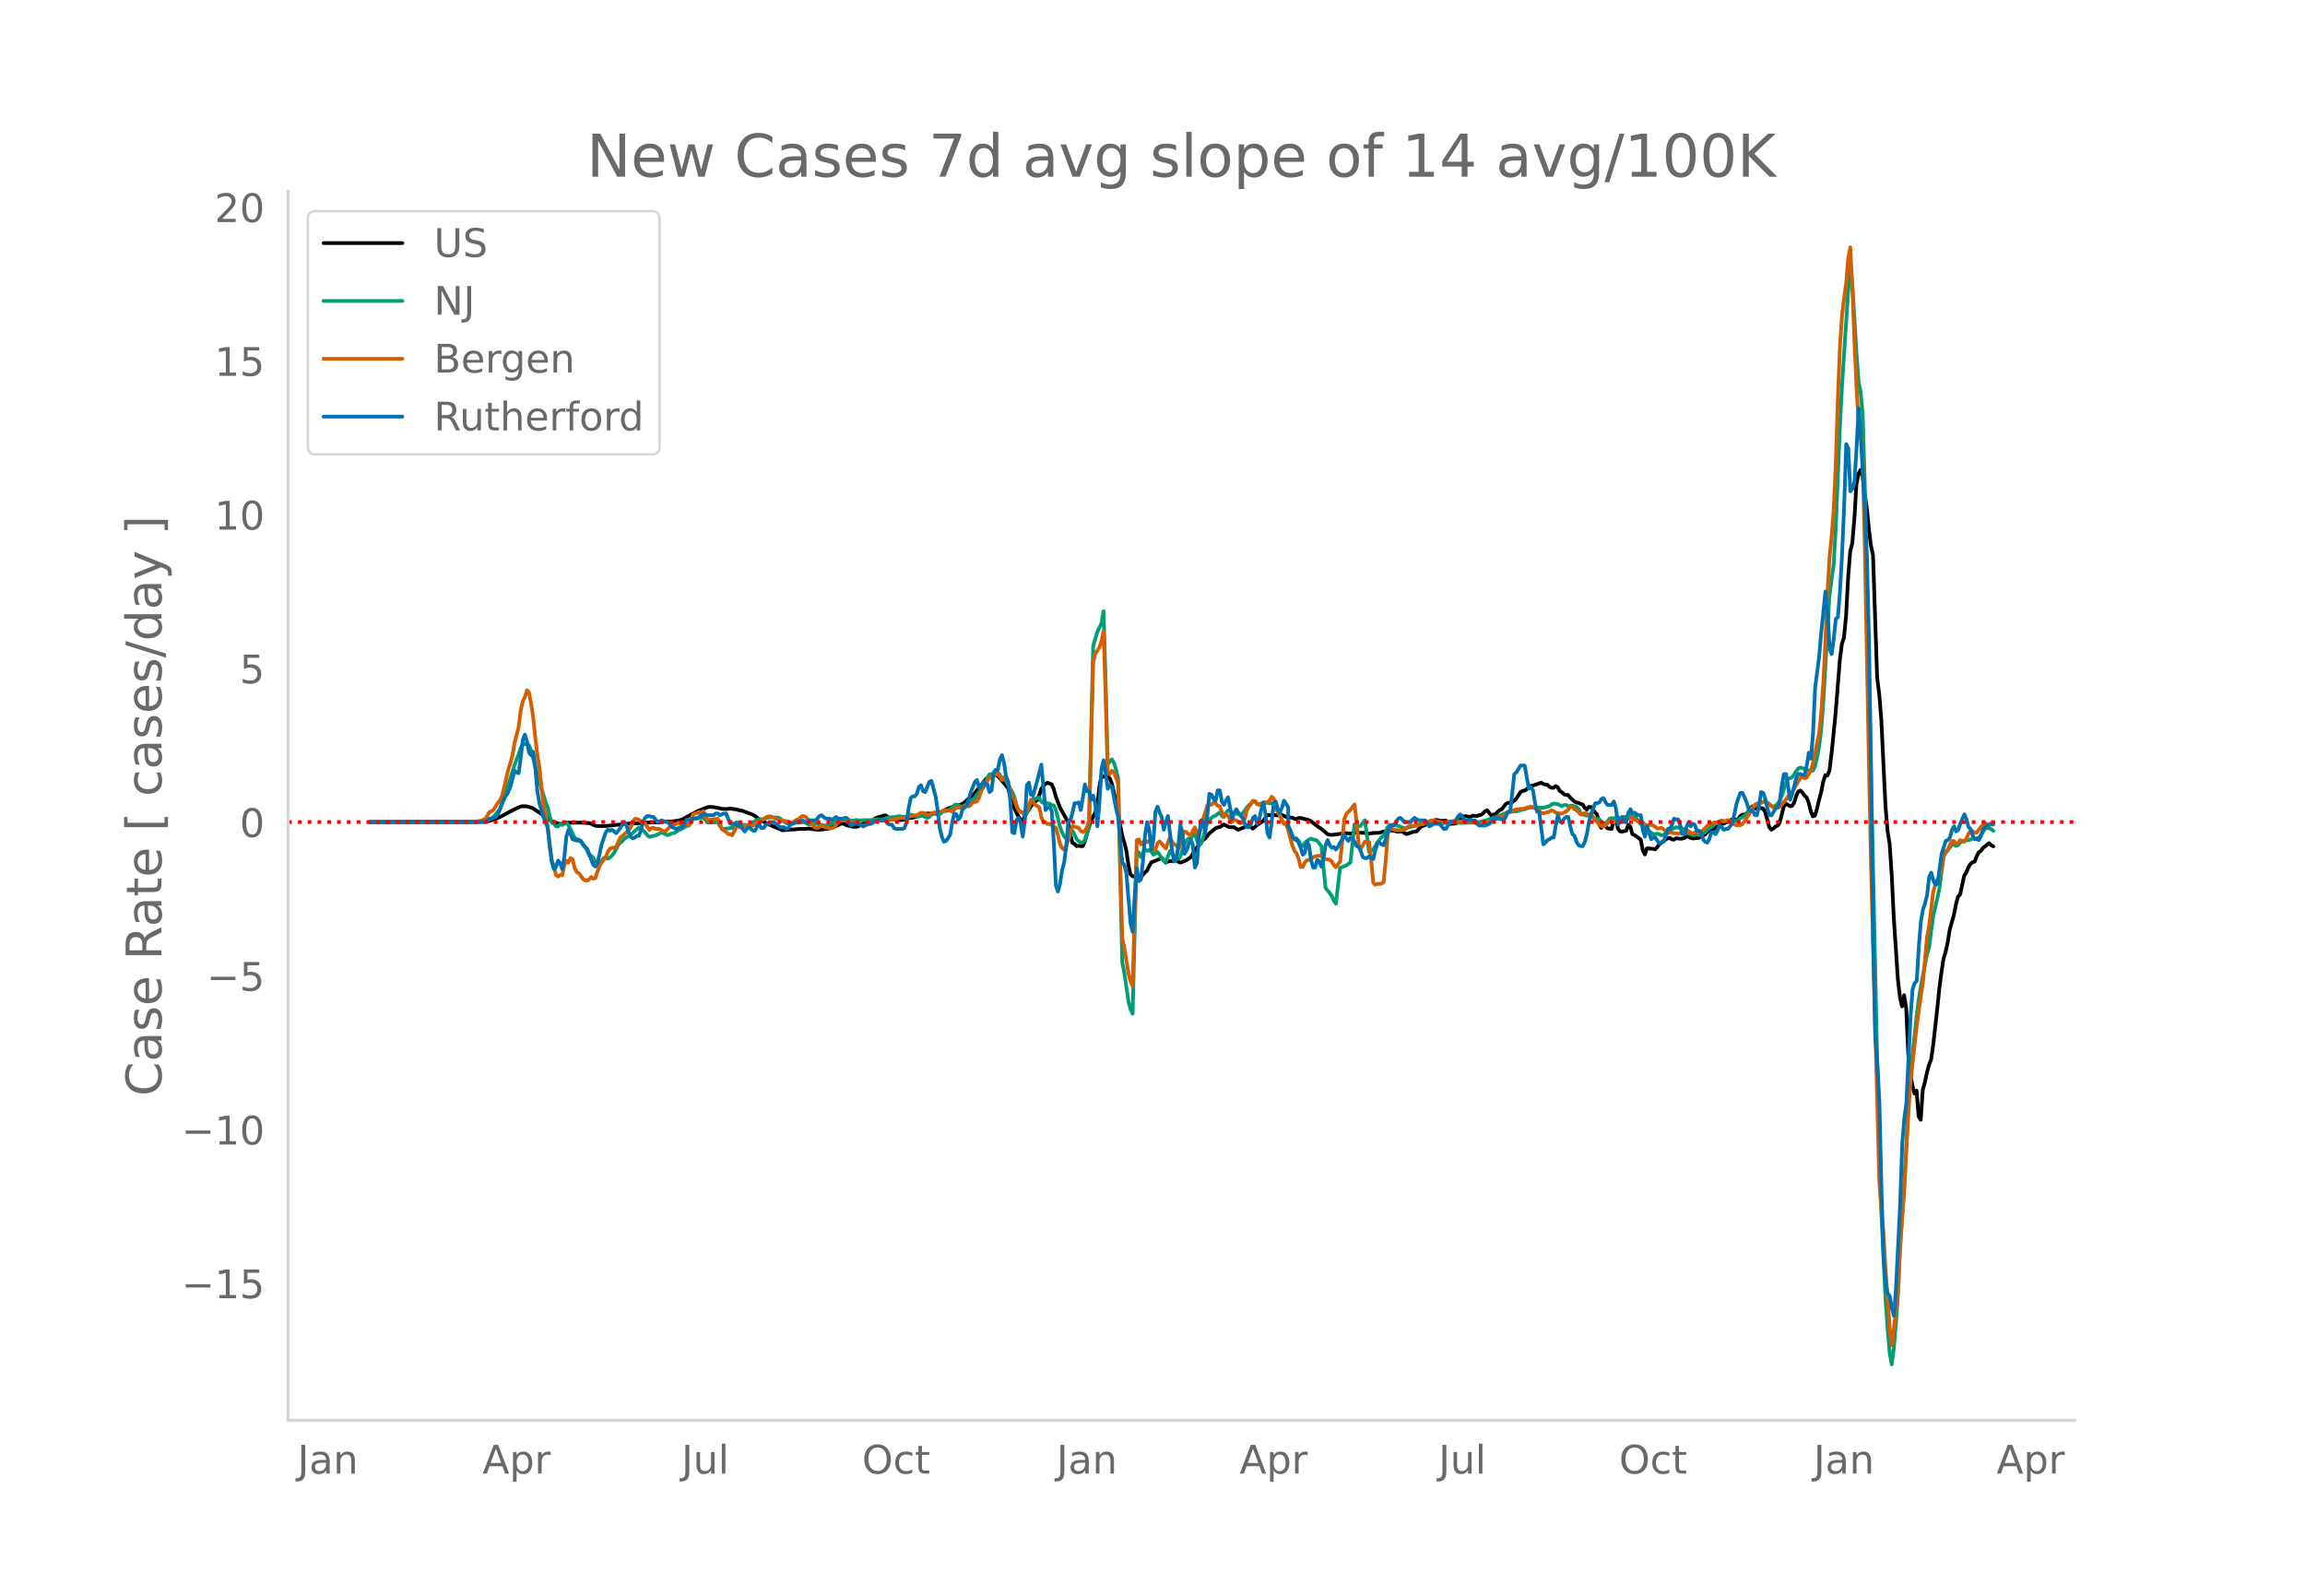 <svg height="864" viewBox="0 0 936 648" width="1248" xmlns="http://www.w3.org/2000/svg" xmlns:xlink="http://www.w3.org/1999/xlink"><defs><style>*{stroke-linecap:butt;stroke-linejoin:round}</style></defs><g id="figure_1"><path d="M0 648h936V0H0z" style="fill:#fff" id="patch_1"/><g id="axes_1"><path d="M117 576.72h725.4V77.76H117z" style="fill:none" id="patch_2"/><path clip-path="url(#p6723a3291a)" d="m149.973 333.818 44.637-.107 2.527-.124 1.684-.278 1.685-.47 2.526-1.086 4.211-2.266 2.527-1.272 1.684-.72.843-.144 1.684.08 1.685.5.842.36 5.053 3.397 2.527 1.812 2.526.866.843.173.842-.024 1.684-.441 5.896-.04 3.369.19.842.302 1.684.777.842.143 3.37-.035 10.106-1.078 1.684.043 2.527-.18 3.369-.211.842-.138 2.527.143 2.526-.39 2.527.031 1.684-.175 2.527-.446.842-.327 6.738-3.586 1.684-.617 1.685-.69.842-.141 1.684.106 2.527.466.842.24 1.685.055 1.684-.165 2.527.312.842.29 1.684.33 4.212 1.574.842.534 1.684 1.255 3.37 1.883 5.895 2.589.842.003 2.526-.271 1.685-.029 1.684-.208 2.527-.036 1.684-.118 3.37.45.841.041 3.37-.424.842-.255.842-.403.842-.26.842-.14 1.685-.856.842-.189.842.152.842.49 2.527.617 1.684.103 1.685-.756 1.684-.96 1.685-.06.842-.224 1.684-1.523 3.37-1.107.841-.031 1.685 1.261 2.526.567 2.527.021 1.684-.343.843-.363.842-.19.842-.052 4.211-1.121.842-.394.843-.165 2.526.03.842-.01.843.132.842-.18.842-.61 2.527-1.467 5.895-1.76.843-.653 1.684-1.586 1.684-1.307.843-.866.842-1.18 2.526-3.018.843-1.195.842-.869.842-.66.842-.4.843-.137.842.07.842.435 1.684 1.88 1.685 1.97.842 1.117 1.684 6.247 1.685 3.598.842 1.64.842 1.234.843.473.842-1.593.842-1.923.842-.962.842-1.39.843-1.047.842-.836.842-.572.842-1.985.842-2.604.843-1.252.842-.763.842-.49 1.685.64.842 1.897.842 3.049 1.684 4.48 3.37 6.006.841 4.874.843 3.46.842.368.842.951.842-.137.843.154.842-.021.842-1.954 1.684-5.947.843-2.255.842-1.896.842-1.544.842-2.67.842-7.712.843-4.68.842.55.842-.415.842.339.843.626.842 2.06.842 3.602 3.369 17.565.842 2.87.842 3.284.843 5.826.842 3.812.842.805.842.116.842-.188.843.667.842-.26 1.684-1.943.842-.736.843-1.8.842-1.517 1.684-.633 2.527-1.157 1.684 1.888.843-.426.842-.171.842-.027 1.684-.332.843.594.842.378 1.684-.617.843-.392 1.684-1.15 2.527-3.994 1.684-2.165.842-.843.842-.63 1.685-2.071 2.527-2.087.842-.347.842-.128 1.684-1.084 1.685.873.842.249 1.684-.008.843.628.842.421 1.684-.742 2.527-1.083 1.684 1.35.843-.647.842-.834 2.527-1.617 1.684-2.446 1.684.166.843-.148 1.684.177 1.684-.198 1.685.766 2.527.342.842.386.842.21.842-.476.842.004 3.37.843.841.457 3.37 2.59.842.447 2.526 2.228.842.237.843.077 1.684-.212 3.369-.501 1.684.059.843.139 1.684-.423 2.527.064 1.684.014.842.226.842.1 1.685-.244 2.527-.09 1.684-.51 1.684-.328.843-.135 1.684.114.842.269.842.133 1.685-.131.842.65.842.474.843-.211 1.684-.64 1.684-.258 1.685-1.91.842-.231.842-.45.843-.266.842.034.842-.095 1.684-1.725.843.02.842.284.842.077 1.684-.138 1.685 1.35 1.684-.081 1.685-.442 1.684-2.437.842-.146.843.01.842.197.842.024.842-.487 1.685.179.842-.334.842-.139.842-.653.843-.855.842-.365 1.684 2.128.842-.367.843-.235 1.684-1.59.842-.297 1.685-2.21.842-.414 1.684-.25.843-.619.842-.895 1.684-2.564.842-.507.843-.175.842-.482.842-.847.842-.583.842-.094 3.37-1.18.842.472.842.289.842.058.842.808.842.407.843.033.842-.706.842.457.842 1.546.842.504.843.798.842.316.842-.014.842 1.015 1.685 1.64.842.401.842.126.842.476.843.156.842 1.41.842.752.842-1.143.843.04.842.967.842 1.27.842.84.842 3.97.843 1.457.842-1.976.842 1.286.842.865 1.685.27.842-3.637.842-.686.842 4.126.843 1.12.842.165 1.684-.39.842-2.42.843.72.842 3.096.842.345 2.527 1.848.842 4.315.842 1.74.842-2.462 2.527.16.842.203.842-.893.843-1.219.842-.546 1.684-1.293.842-.462.843-.245.842.636.842.117.842-.567 1.685.196.842-.067.842-.215.842-.542.843-.142.842.593.842.264 2.527-.215.842-.588 1.684-.803.843-.932.842-.708.842-.372.842-.117.842-.453.843-.739.842-.536 1.684-.629 3.37-1.598.841-.167.843.32.842-.261.842-1.282.842-.575.842-.056.843-.41.842-.834.842-1.432.842-.7.843.692.842.355.842-.251.842-.09.842.241.843 1.351 1.684 6.176.842 1.063.842-.51.843-.86.842-.254.842-1.288 1.685-6.576.842-1.1 1.684 1.03.842-.13.843-1.327.842-2.798.842-1.737.842-.365.842.83.843 1.274.842.716.842 2.1.842 3.507.843 2.053.842-.298.842-2.802.842-3.625.842-3.04.843-4.324.842-2.621.842.166.842-2.057.842-6.805 1.685-16.713 1.684-21.345.843-6.52.842-2.721.842-8.466.842-15.682.842-10.658.843-3.336.842-9.628.842-14.408.842-4.133.842-1.667.843 2.578.842 7.305.842 5.412.842 8.523.843 6.894.842 3.885 1.684 49.8.842 6.599.843 10.453L765.632 327l.842 10.443.843 5.084.842 12.547.842 17.343 1.684 25.277.843 7.281.842 3.691.842-4.54.842 5.267.842 18.553.843 8.33.842 4.5.842 3.261.842-1.166.843 10.505.842 1.325.842-12.282.842-2.852.842-4.023.843-3.164.842-2.076.842-5.817 1.684-15.053.843-8.224.842-6.424.842-5.51.842-2.681.843-3.893.842-5.291 1.684-5.856.842-4.405.843-3.055.842-.886 1.684-7.728.842-1.204.843-2.073.842-1.407.842-.65.842-.29.843-2.17.842-1.646.842-.489.842-1.225 2.527-1.94.842.835.842.444h0" style="fill:none;stroke:#000;stroke-linecap:round;stroke-width:1.5" id="line2d_1"/><path clip-path="url(#p6723a3291a)" d="m149.973 333.816 43.795-.084 1.684-.1 1.685-.287 2.526-1.035.843-.694 2.526-3.068.843-1.952 1.684-5.403 2.527-7.741.842-2.741.842-2.324.842-1.99.842-2.676.843-1.491 1.684-.041.842.415.843 2.164.842 3.186.842 3.627.842 2.79.842 3.255 1.685 5.341.842 2.733.842 2.102.842 3.806.843 2.494.842.36.842 1.067.842.083.843-.999.842.443.842-.603.842-.256.842.852 2.527 5.093.842 1.213.842-.396.843.617.842 1.481.842.776.842 1.483.843 2.053.842.184.842.75.842 1.781.842-.02.843-.452.842.016.842-1.237.842-.133.842.427.843-.458.842-.863.842-1.03 1.685-3.193.842-.96.842-.618.842-1.062 1.685-.932.842-.848.842-.482 2.527-2.264.842.551 1.684 1.513.843 1.121.842.662 1.684-.39.842-.184 1.685-.806.842-.317.842.248.843.527.842.199 1.684-.714.842-.098.843-.522.842-.662.842-.264 2.527-1.438.842-.128.842-1.147.842-1.58.843-.376 1.684.01.842.014.842-.307.843.922.842 1.223 4.21-.159 1.685 2.742 2.527-.206.842-.178.842-.06.843-1.26.842-1.013 1.684.628.842.425 1.685.11.842-.124 2.527-1.488.842-.588.842-.229 1.685.043 1.684-.698 1.684-.111 1.685.165.842-.082.842.421.843.71 1.684 1.112.842.27.842.057 1.685-.46 2.527-.022.842-.181.842.018 1.684 1.033 1.685-.477.842-.023 1.684.368 2.527.517 3.369-1.063 1.684-1.31.843-.07.842.28h1.684l1.685-.017.842.147 1.684-.293.843.2 1.684-.092 1.684-.043.843.03 3.368-.388 1.685.05.842-.144 1.685-.608 1.684-.105 1.684-.164.843-.26.842.03.842.24 1.684-.031.843-.339.842-.54.842.221 1.685.589.842-.086.842-.33.842.178.842.447.843.269.842-.337.842-.98.842-.429.842-.084.843.146.842.274.842-.837.842-.565.843.147 1.684-.628.842-.663.842-1.22.843-.266 1.684.723.842.282 1.685-1.264.842-.122.842-.584 1.685-1.694.842-1.406 2.526-2.759.843-1.435.842-2.588.842-1.377.842-.058.843-.207.842-.354.842-.23.842 1.06.842 1.695.843.12.842.74.842 1.665 1.684 2.77.843 1.997.842 3.35.842 2.3.842.337.843.475.842.8.842-.695.842-1.825.842-2.845.843-1.271.842.264.842-.557.842-.137.842 1.755.843.5.842-.025 1.684.241.843.607.842.137.842 1.798 1.684 6.91.843 2.273.842 1.602.842.921.842.667.842-2.366.843-1.484.842 1.497.842 1.894.842.788.843.548.842.052.842-1.041 1.684-5.484 1.685-73.33 1.684-5.706 1.685-3.398.842-4.965.842 29.043.842 33.033 1.685-1.953.842 1.346.842 2.884.842 3.43 1.685 74.651.842 4.403 1.685 11.555.842 3.182.842 1.858 1.684-66.036.843.594.842 1.843.842-1.812.842-1.42.842.671.843-.274.842.582.842 1.239.842-.378.843-.713.842 1.08.842 1.438.842.958.842.693 1.685-4.535.842 1.157.842.832.842.043.843 1.196.842-.856.842-2.812.842-2.377.843-1.541.842-.687.842.213.842-1.458.842-.94.843 2.834.842 2.237.842-.898.842-2.387 1.685-6.175.842-1.168 1.684-1.249.843-.368.842-.703.842-.526.842 1.31.842.561.843-1.712.842-1.002.842-.012.842 1.016.842.489.843-.365 1.684.746.842-.72.843-.995.842-1.293.842-.898.842-.69.842-1.013.843.036.842 1.04.842.33.842-.217.843-.063 1.684-.622.842.349.842-.03.843.173.842 1.8 1.684 2.614.842 2.414.843 1.046.842-.03 3.369 6.618.842.468.842.056.842 1.67.843.588.842-1.293 1.684-1.415.842-.39.843.442.842.052.842.447 1.685 2.035 1.684 16.972.842 1.178.842.902.843 1.246.842 1.923.842 1.273 1.684-14.558 2.527-.988 1.685-1.185 1.684-15.479.842.292.842.487.843-.24 1.684-2.251 1.684 12.876.843-.534.842-.361 1.684-2.921 1.685-2.179.842-.553.842-1.565.842-2.016.843-.772.842-.1 1.684.137 3.37 1.208.841-.05 4.211-1.062.843-.426.842-.274 2.527-.187.842-.363.842-.165 1.684.147 2.527.325 2.527-.1 1.684-.278 1.685.063 1.684.256 5.895-.192 1.685-.13 2.527-.634 5.895-1.973.842-.438 1.685-.679.842-.371 1.684-.19 1.685-.073 1.684-.511 1.685-.335 1.684-.668 1.684-.15 1.685.174.842-.085 1.685.143 1.684-.467.842-.247.842-.712.843-.342 1.684.274 1.684.81.843-.464.842-.076.842.594.842-.196.843-.04 1.684.484.842.862.842 1.503.843.684.842.19.842.344.842-.185.843-.358.842 1.171.842.884.842-.292.842.135.843 1.21.842.74.842-.298.842-.655.842-1.253.843-.145.842.399.842-.805.842-.015.843.813.842-.593.842-.274.842-.01.842.12.843-1.101.842-.547 3.369 4.463.842.71.842 1.448.842.783.843-.14.842.678.842.503.842.105.842-.21.843.258.842.421.842-.16 2.527-1.76.842-.68 1.684-.69.843.181.842.305h.842l1.684 1.516.843.314.842.472.842.29.842-.158.842.056.843.21.842-.272 1.684-.889 1.685-1.594.842-.396.842-1.026.842-.739.843-.151.842-.57.842-.257.842.384 1.685-.392.842.233.842.094.842-.123.843.015.842-.471.842-.704.842-.353 2.527-2.136 1.684-2.052 1.685-.936.842-.244.842-.575.842-.41.843.015.842.338 1.684 1.382.842.23.843-.376.842-.722.842-1.17.842-2.052 1.685-5.273.842-1.645.842-.261.842-.436.843-1.139.842-1.342.842-1.066.842-.337.842.236 1.685.706 1.684.462.843-.171.842-1.793.842-3.546.842-4.637.842-6.63.843-11.182 2.526-43.468 1.685-12.518.842-14.436 1.684-41.295.843-16.287 2.526-38.81.842-10.169.843 7.111 1.684 27.936.842 11.675.842 4.358.843 8.799.842 28.344 5.895 273.136.843 22.849 1.684 35.039.842 11.873.843 9.94.842 4.835.842-6.475.842-9.656.842-12.07.843-18.563 1.684-25.535 1.684-31.887.843-12.916.842-9.262.842-6.919.842-8.186.843-6.596.842-5.131 2.526-13.402.843-2.723 1.684-12.833 1.684-7.09.843-4.062 1.684-12.791.842-1.734.843-.843 1.684-2.344.842-.044.842.508.843-.325.842-1.019.842-.455 1.684-.496.843-.054.842-.182.842-.571 1.685.457.842-.731.842-.94 1.684-2.678.843-.288.842.144.842.357.842.646h0" style="fill:none;stroke:#009e73;stroke-linecap:round;stroke-width:1.5" id="line2d_2"/><path clip-path="url(#p6723a3291a)" d="m149.973 333.816 40.426-.082 3.369-.205 1.684-.287 1.685-.78 1.684-2.773.842-.315.843-.676 1.684-2.76.842-.91.843-1.968.842-3.232 1.684-7.414.842-2.521.843-3.055.842-5.03 1.684-6.566.842-6.71.843-3.806.842-1.647.842-2.829.842.943.843 4.592.842 5.432.842 8.262.842 6.929.842 5.254 1.685 15.43.842 3.499.842 4.954.842 8.842.843 5.036.842 2.323.842 3.629.842.553.843-.615.842.137.842-3.943.842-1.988.842.751.843-1.865.842.526.842 3.464.842 1.736.842.41 1.685 2.344.842.587.842.158.843-.547.842-.977.842.71.842-.266.842-2.72.843-2.173.842-1.482 1.684-2.208.842-2.022.843-1.319.842-.321.842-.068.842-.28 1.685-3.875.842-.601 1.684-1.531.843-.759.842-1.223.842-2.009.842-1.428.842.02.843.329.842.895.842.663.842-.103 1.685 2.7.842-.766.842-.103.842.445 1.685.04 1.684.95.843-.232 2.526-2.644.842.006.843-.15.842-.52.842.48.842.218.842-.294.843.164.842.512.842-1.653.842-2.747.843-.403.842-.144.842-.423.842.082.842-.404.843 1.463.842 2.104 2.526-.335.843-.04.842-.185.842 1.75.842 2.528.843.498 1.684 1.394.842.171.842.376 1.685-3.574 1.684.41.842-.123.843-.369.842-.143.842.136.842-.02.843-.287 1.684-1.237.842-.396.842-.602.843-.369 1.684-1.059.842-.102.842.28 1.685.758 2.527.848.842-.007.842.116 1.684.793.843-.205 1.684-1.1.842-.356.843-.772.842-.444.842.17.842.766.842 1.08 1.685 1.838.842.936.842.144 1.685-1.053.842.28.842.595.842-.014.843.267.842-.007.842-.37.842-.826.842-1.414.843-.615.842-.315.842-.697.842.09.842.614.843.759.842.485.842.007 1.685.54.842.423.842.212.842-.24.842-.088 1.685-.731.842-.075.842-.697.842-.533 1.685.362.842.061 2.527-.362 1.684-.178 2.527-.594.842-.096 1.684.233 1.685-.889.842-.232 1.685-.157 1.684-1.025.842.082 1.685.704.842-.007.842-.588 1.684-.335.843-.184.842.116 1.684-.786 1.685-.04 1.684.56 1.685-1.613.842.027.842.144.842-.007.843-.656.842-.219.842.294.842-.772.842-1.039.843-.007.842-.341.842-1.422.842-2.74.842-1.981.843-.608.842-1.517.842-1.169.842-.56 2.527-1.046.842 1.094.842 1.318.843-1.195.842-.287.842 2.542.842 3.553.842 1.783.843 1.49.842 2.61.842 1.722.842.861.843.075.842-.061.842-.875 1.684-4.175.843.827.842 1.285.842.403.842.567.842 4.004.843 1.954.842.144.842.704.842-.069 2.527 1.606.842 2.993.842 3.567.843 1.6.842.75.842-1.632.842-2.235.842-3.71.843-2.07 2.526.75.843 1.258.842.438.842-.397.842-1.626.842-2.651 1.685-64.383.842-3.314 1.684-2.665.843-2.529.842-3.97.842 26.547.842 30.86.843.532.842-1.305.842.807 1.684 4.223 1.685 63.03.842 3.82 1.685 10.468.842 3.218.842 1.831 1.684-59.216.843-.294.842 2.036 1.684-1.633.842.717.843-.574.842 1.306.842 2.63.842-.266.843-2.713.842-.717 2.526 2.89.843-2.412.842-2.03.842 1.73.842 1.113.842.24.843 1.57.842-1.55.842-3.697.842-1.825.843.24.842.922.842.444.842-1.886.842-1.414.843 2.275.842.67 1.684-6.54.842-2.316.843-3.027.842-.314.842.034.842-.895.843.375.842.923.842.246.842 2.337.842 1.674.843-.738.842.642.842 1.517.842.902.842-.881.843.287.842.69.842.437.842-.205.843-1.483.842-3.375.842-1.626.842-1.114.842-1.299.843.199.842 1.223.842.11.842-.548.843.076.842-.438.842-.027.842-.642.842-1.593.843.725.842 3.355.842 2.248.842 1.408.842 1.886.843 1.448.842.082.842 2.337.842 3.478.843 2.747.842 2.194.842 1.032.842 2.227.842 3.355.843-.027.842-1.859.842-.84.842-.198.842-.37.843-.614.842-.41.842-.192 1.685-.123 1.684 1.504 1.684.143.843.745.842 1.53.842.82.842-1.222.842-.97.843-7.818.842-9.47.842-2.146.842-.916.843-.738.842-1.223.842-.97.842 7.195.842 9.259.843 1.476 1.684-2.89 1.684.136.843 7.373.842 9.204.842.807.842-.39.843.15.842-.239.842-.621.842-8.624.842-10.755.843-2.31.842.253 1.684.28.842.212 2.527-.246.842-.588.843-.779.842-.294 2.526-.048 1.685-.533.842-.054.842-.253 1.685-.977.842-.267.842-.068 3.369.861.842-.014.842-.157.843-.034 2.526-.43 2.527.232 3.369-.075.842.054 2.527.991.842.116 1.684-.198.843-.178 7.58-3.17 1.684-1.326 2.527-.881 2.526-.458.842.116 3.37-1.06.841.288 1.685.902.842.588.842.758.843.24 2.526-.705.842-.505.843.28.842.697 2.526.39 1.685-.95.842-.732.842-1.38.843.308.842.895.842.485.842.717.842.991.843-.157.842-.458 1.684.574.843-.061 1.684 2.412.842.758.842.998.843.642.842.103.842-.403 1.684-1.9.843.246.842.43.842-.738.842-.533.843.52 2.526-.752.842-.061.843-.335.842.048.842.69 2.527 1.353.842-.178.842.8.842.642.843-.492 1.684.266.842.568.842.724 1.685-.294.842.554.842.922.842.71.843-.327.842-.041.842.362.842.014.843.15.842-.178.842-.608 1.684-.396.843.102.842.745.842.3.842-.43.842-.054.843.56.842-.314.842-1.107 1.685-1.743.842-.622.842-.15.842-.567.842-.103.843.349 1.684-1.135.842.356.843-.096.842-.396.842.273.842.601.842.738.843.492.842.048.842-.068.842-.533.842-1.093 4.212-6.642.842-.595.842-.048 1.684-.54.843.055.842.212.842.52.842.942.842.568 1.685.143.842-.471 2.527-2.98.842-1.237 1.684-1.879.843-1.373.842-1.613 1.684-2.603.842-.581.843.69.842-.355 1.684-2.795.843-2.959 2.526-12.28.842-8.124.843-12.443.842-16.646.842-19.502.842-14.746.842-8.378.843-10.837.842-18.82.842-26.02.842-21.293.843-12.504.842-7.312.842-5.979.842-10.12.842-4.51.843 16.407.842 22.064.842 18.286.842 13.817.842 3.56.843 12.846.842 35.014 1.684 88.477.843 40.972 3.368 128.09.843 11.957.842 8.706.842 15.033.842 11.083.843 12.833.842 6.676 1.684-13.57.842-8.685.843-18.115 1.684-22.591 1.684-31.577.843-12.067 1.684-15.368.842-7.476 1.685-12.313.842-5.467 1.684-18.463.843-4.565 1.684-13.878.842-2.856.842-2.173.843-1.046.842-3.19.842-5.543.842-1.62.843-.648.842-1.941.842-1.626.842.068.842 1.107.843-.403.842-1.128 1.684.697.842-1.27.843-2.01.842-1.066.842.062.842.629.843-.076.842-1.277.842-1.012 1.684-1.64.843.718.842.02.842-.724.842.717h0" style="fill:none;stroke:#d55e00;stroke-linecap:round;stroke-width:1.5" id="line2d_3"/><path clip-path="url(#p6723a3291a)" d="M149.973 333.816h47.164l1.684-1.392h.842l1.685-.696.842-1.044.842-2.089.843-2.436.842-1.74 1.684-2.784.842-2.088 1.685-6.613.842.696.842.348.842-6.264.843-7.309.842-2.088.842 2.784.842 4.525.843 1.044.842-1.393.842 5.917.842 10.093.842 4.872 1.685 5.917.842 1.392.842 2.784 1.685 13.921.842 2.784.842-1.044.842-2.436.843 1.044.842 2.436.842-4.872.842-8.353.842-2.784.843 1.74.842 2.088.842.348.842-.348.842.696h.843l.842 1.393.842 1.044.842.696.843 2.088.842 2.436.842 2.088.842.696.842-1.392 1.685-7.656 1.684-4.873.842-1.044.843.348.842-.348 1.684 1.392 1.685-2.088.842-1.392.842-1.044.842 1.392.843 2.784.842 1.74.842.696.842-.348.842-.696h.843l.842-2.436.842-3.48.842-1.392.843-.696h.842l.842.348h.842l1.685 2.088 1.684-.696 1.685.696h.842l1.684 2.088 1.685.696 1.684-.696h.842l.842-1.74.843-1.392.842.348 1.684-.696h1.685l1.684-1.392.842-.348h.843l.842.348h2.526l.843-.696h.842l.842.696 1.685-.696h.842l1.684 4.176h1.685l1.684.696h.842l.842 1.392.843 1.044.842-1.044.842-.696 1.685 1.392h.842l.842-1.74.842-.696.842 1.392h.843l.842-1.044.842-.696h.842l.842-.696h.843l2.526 2.088h1.685l.842.696.842-.348.842-1.392 2.527-1.044h.842l1.685-.696.842.696h.842l.842-.696h2.527l.842-.696.842-1.044.843-.348 1.684 1.392h1.685l.842.696 1.684-1.392.842.696h2.527l.842-.348.842 1.392.843 1.74 1.684-.696h1.685l.842.348.842.696.842-.348.842-.696h1.685l.842-1.044h1.684l.843-.696.842.348h1.684l.843 1.392.842.348h.842l.842 1.392.842.348h2.527l.842-.348.842-2.436.843-5.569.842-4.176.842-.696h.842l.843-1.044.842-2.784.842-.696.842 2.436.842.348 1.685-4.177.842-.348 1.684 6.265.843 5.568.842 7.309.842 3.48.842 2.088.843-.348.842-1.044.842-1.392.842-4.872.842-3.828.843.348.842 2.088.842-1.044.842-3.133 1.685-1.392 1.684-5.568 1.685-4.177.842-.696.842 3.133.842-.348.842-2.089.843 1.045h.842l.842 3.132.842-.696.843-7.309.842-1.044h.842l.842-4.176.842-1.74.843 3.132.842 5.568.842 2.088.842 7.31.842 13.224.843.348.842-5.22.842-1.044.842 2.088.843 5.568.842-6.264.842-14.617.842-1.045.842 4.873.843.348 1.684-5.917 1.684-6.612 1.685 18.445.842-1.044.842-.348.843 1.74.842 12.877.842 17.402.842 2.436.842-3.132.843-5.569.842-3.132.842-6.612.842-10.093.842-.348.843-3.133.842-3.828h.842l.842-.348.843 3.132.842-4.872.842-5.568.842 2.784h.842l.843 3.48.842-1.74.842 3.48.842 9.049.842-9.745.843-13.573.842-3.48.842 4.872.842 6.613.843-1.392.842.696 1.684 8.7.842 3.48 1.685 18.446.842 1.044.842 3.48 1.685 20.186.842 3.48.842-14.617.842-11.137.843 5.22.842-.695.842-7.657.842-10.44.842-5.221.843 3.132.842 8.005.842-3.829.842-11.485.843-2.088.842 2.436.842 1.74.842 5.221.842-3.132.843-2.436 1.684 13.92.842 4.525.842-.696.843-5.22.842-9.05.842 3.133.842 8.7.843-1.391.842-2.436.842-1.74.842 1.74.842 9.396.843-1.74.842-11.137.842-6.264.842.348.842 4.872.843-7.308.842-8.701.842.348.842 1.74.843.696.842-4.176h.842l.842 4.524.842 1.392.843-1.74.842-1.392 1.684 8.7.842-2.436.843-1.392.842 1.392 1.684 2.089.843 2.088.842 1.74h.842l.842-1.044.842-2.784.843-.696.842 3.132.842-1.74.842-3.829.843-3.132.842 4.525.842 8.004.842 1.74.842-5.916.843-8.005.842-.696.842 3.132.842 1.392.842-2.088.843-2.784 1.684 2.784v7.309l.842 1.74.843 2.784.842 1.044.842-.348.842 1.74.842 2.089.843 2.784.842-.696.842-4.525.842 1.393.842 5.916.843 3.132h.842l.842-3.132.842.696.843 2.088.842-3.48.842-5.22.842-2.089.842 2.089.843 1.044.842-.348.842 1.044.842-1.044.842-1.74.843-1.393.842-1.74.842 1.392.842 1.044.843-1.392.842.348.842 1.392.842 1.74.842.349.843 1.74.842 2.436.842.348h.842l.842-.696.843.696.842.348.842-3.48.842-2.784.843-.349.842.697.842.348.842-2.437.842-3.132.843-1.74.842-.696h.842l1.684-2.784.843-.348.842.696.842 1.044h2.527l.842-1.044.842-.696.842.696.843.348h2.526l.843 1.044.842 1.392.842-.348.842-.696h2.527l1.684 2.088h.842l1.685-2.784h1.684l.843-1.044.842-1.392.842-.696.842 1.044.842 1.392h4.211l1.685 2.088h2.527l1.684-.696 1.684-2.088h2.527l1.684.696 1.685-3.48h.842l1.685-15.314.842-.696 1.684-2.784h1.685l1.684 9.397.842-.696.842 1.392.843 5.22.842 3.48h.842l1.685 13.226.842-.697.842-1.044.842-.348.842-.696h.843l.842-4.872.842-4.176.842 2.436.842.696.843-1.74.842-.696h.842l.842 3.828.843 3.132.842.696.842 2.436.842 1.393.842.348h.843l.842-1.74.842-3.133.842-4.872.843-3.132.842-2.089.842-2.436h.842l.842-.348.843-1.392.842-.348.842 1.74.842 1.044h1.685l.842-1.392.842 2.784.842 6.613.843-1.392.842-1.74.842 2.088h.842l.842-3.829.843-1.392.842 1.74.842-.348.842.697.842.348h.843l.842 6.264.842 2.436.842-4.176 1.685 5.22.842-.696h.842l.842 1.392.843 1.045.842-.697h.842l.842-2.436.842-2.784h.843l.842-1.74.842-2.436.842.348h.843l.842 2.436.842 3.48h.842l.842-2.784.843-2.088.842 1.74.842-1.044.842.348.842 2.436h.843l.842.696.842 2.784.842 1.044.843.348.842-1.392.842-2.784h.842l.842.696.843-1.392.842-2.436 1.684 2.088.843-.348h.842l1.684-2.088.842-3.48.843-4.177.842-2.784.842-2.088h.842l.842 1.74.843 2.088.842 2.784.842.696h.842l.843 1.74h.842l.842-4.176.842-5.22.842.348.843 2.436.842 3.828.842 2.785h.842l1.685-2.785.842-.696.842-2.436.842-6.264.843-4.525h.842l1.684 10.441.842-2.436 1.685-6.613.842-1.392h.842l.842.348h.843l.842-3.828.842-5.22.842 2.436.843-10.093.842-18.446 1.684-13.225.842-9.745 1.685-16.357.842 8.005.842 15.313.842 2.088.843-6.264.842-8.005.842-.696.842-10.44.843-14.966.842-19.49.842-25.406.842 1.74.842 17.402.843-1.044.842-2.784.842-13.922.842-16.009.842 11.485 1.685 28.538.842 21.23.842 33.063.843 54.64.842 66.474.842 40.023.842 10.44.842 15.662.843 35.499.842 28.19.842 10.441.842 3.828.843 1.045.842 4.872.842 3.132.842-11.137 1.685-34.107.842-24.362.842-10.44.842-6.265 1.685-34.803.842-11.485.842-2.436.842-1.044.843-13.573.842-10.44.842-4.873.842-2.436.842-3.48.843-7.31.842-1.74.842 3.133.842 1.74.842-.348 1.685-12.181 1.684-5.22.843-.349.842-1.044.842-3.132.842-1.392.842 2.088.843-.696.842-2.436.842-2.088.842-1.74.842 2.088.843 3.132.842.696.842 2.784.842 1.392.843-.348.842.696.842-1.74.842-2.784 1.685-1.392.842-.348h.842l.842-.696h0" style="fill:none;stroke:#0072b2;stroke-linecap:round;stroke-width:1.5" id="line2d_4"/><path clip-path="url(#p6723a3291a)" d="M117 333.816h725.4" style="fill:none;stroke:red;stroke-dasharray:1.5,2.475;stroke-dashoffset:0;stroke-width:1.5" id="line2d_5"/><path d="M117 576.72V77.76" style="fill:none;stroke:#d3d3d3;stroke-linecap:square;stroke-linejoin:miter;stroke-width:1.25" id="patch_3"/><path d="M117 576.72h725.4" style="fill:none;stroke:#d3d3d3;stroke-linecap:square;stroke-linejoin:miter;stroke-width:1.25" id="patch_4"/><g id="matplotlib.axis_1"><g id="xtick_1"><g style="fill:#696969" transform="matrix(.16 0 0 -.16 120.796 598.378)" id="text_1"><defs><path d="M9.813 72.906h9.859V5.078q0-13.187-5-19.14-5-5.954-16.094-5.954h-3.75v8.297h3.078q6.531 0 9.219 3.672Q9.813-4.39 9.813 5.078z" id="DejaVuSans-74"/><path d="M34.281 27.484q-10.89 0-15.093-2.484-4.204-2.484-4.204-8.5 0-4.781 3.157-7.594 3.156-2.797 8.562-2.797 7.485 0 12 5.297 4.516 5.297 4.516 14.078v2zm17.922 3.72V0H43.22v8.297Q40.14 3.328 35.547.953q-4.594-2.375-11.234-2.375-8.391 0-13.36 4.719Q6 8.016 6 15.922q0 9.219 6.172 13.906 6.187 4.688 18.437 4.688h12.61v.89q0 6.203-4.078 9.594-4.078 3.39-11.453 3.39-4.688 0-9.141-1.124-4.438-1.125-8.531-3.375v8.312q4.921 1.906 9.562 2.844 4.64.953 9.031.953 11.875 0 17.735-6.156 5.86-6.14 5.86-18.64z" id="DejaVuSans-97"/><path d="M54.89 33.016V0h-8.984v32.719q0 7.765-3.031 11.61-3.031 3.858-9.078 3.858-7.281 0-11.484-4.64-4.204-4.625-4.204-12.64V0H9.08v54.688h9.03v-8.5q3.235 4.937 7.594 7.374Q30.078 56 35.797 56q9.422 0 14.25-5.828 4.844-5.828 4.844-17.156z" id="DejaVuSans-110"/></defs><use xlink:href="#DejaVuSans-74"/><use x="29.492" xlink:href="#DejaVuSans-97"/><use x="90.771" xlink:href="#DejaVuSans-110"/></g></g><g id="xtick_2"><g style="fill:#696969" transform="matrix(.16 0 0 -.16 195.93 598.378)" id="text_2"><defs><path d="M34.188 63.188 20.797 26.906h26.812zm-5.579 9.718h11.188L67.578 0h-10.25l-6.64 18.703h-32.86L11.188 0H.78z" id="DejaVuSans-65"/><path d="M18.11 8.203v-29H9.077v75.484h9.031v-8.296q2.844 4.875 7.157 7.234Q29.594 56 35.594 56q9.968 0 16.187-7.906 6.235-7.907 6.235-20.797T51.78 6.484q-6.218-7.906-16.187-7.906-6 0-10.328 2.375-4.313 2.375-7.157 7.25zm30.578 19.094q0 9.906-4.079 15.547-4.078 5.64-11.203 5.64-7.14 0-11.218-5.64-4.079-5.64-4.079-15.547 0-9.906 4.078-15.547 4.079-5.64 11.22-5.64 7.124 0 11.202 5.64t4.078 15.547z" id="DejaVuSans-112"/><path d="M41.11 46.297q-1.516.875-3.297 1.281Q36.03 48 33.89 48q-7.625 0-11.703-4.953-4.079-4.953-4.079-14.234V0H9.08v54.688h9.03v-8.5q2.844 4.984 7.375 7.39Q30.031 56 36.531 56q.922 0 2.047-.125 1.125-.11 2.484-.36z" id="DejaVuSans-114"/></defs><use xlink:href="#DejaVuSans-65"/><use x="68.408" xlink:href="#DejaVuSans-112"/><use x="131.885" xlink:href="#DejaVuSans-114"/></g></g><g id="xtick_3"><g style="fill:#696969" transform="matrix(.16 0 0 -.16 276.76 598.378)" id="text_3"><defs><path d="M8.5 21.578v33.11h8.984V21.922q0-7.766 3.016-11.656 3.031-3.875 9.094-3.875 7.265 0 11.484 4.64 4.234 4.64 4.234 12.656v31h8.985V0h-8.984v8.406Q42.047 3.422 37.718 1q-4.313-2.422-10.032-2.422-9.421 0-14.312 5.86Q8.5 10.296 8.5 21.578zM31.11 56z" id="DejaVuSans-117"/><path d="M9.422 75.984h8.984V0H9.422z" id="DejaVuSans-108"/></defs><use xlink:href="#DejaVuSans-74"/><use x="29.492" xlink:href="#DejaVuSans-117"/><use x="92.871" xlink:href="#DejaVuSans-108"/></g></g><g id="xtick_4"><g style="fill:#696969" transform="matrix(.16 0 0 -.16 350.063 598.378)" id="text_4"><defs><path d="M39.406 66.219q-10.75 0-17.078-8.016-6.312-8-6.312-21.828 0-13.766 6.312-21.781 6.328-8 17.078-8 10.735 0 17.016 8 6.281 8.015 6.281 21.781 0 13.828-6.281 21.828-6.281 8.016-17.016 8.016zm0 8q15.328 0 24.5-10.281 9.188-10.282 9.188-27.563 0-17.234-9.188-27.516-9.172-10.28-24.5-10.28-15.375 0-24.593 10.25-9.204 10.265-9.204 27.546t9.204 27.563q9.218 10.28 24.593 10.28z" id="DejaVuSans-79"/><path d="M48.781 52.594v-8.407q-3.812 2.11-7.64 3.157-3.828 1.047-7.735 1.047-8.75 0-13.593-5.547-4.829-5.532-4.829-15.547 0-10.016 4.829-15.563 4.843-5.53 13.593-5.53 3.907 0 7.735 1.046 3.828 1.047 7.64 3.156V2.094Q45.016.344 40.984-.531q-4.015-.89-8.562-.89-12.36 0-19.64 7.765-7.266 7.765-7.266 20.953 0 13.375 7.343 21.031Q20.22 56 33.016 56q4.14 0 8.093-.86 3.953-.843 7.672-2.546z" id="DejaVuSans-99"/><path d="M18.313 70.219V54.688h18.5v-6.985h-18.5V18.016q0-6.688 1.828-8.594 1.828-1.906 7.453-1.906h9.218V0h-9.218q-10.407 0-14.36 3.875-3.953 3.89-3.953 14.14v29.688H2.687v6.984h6.594V70.22z" id="DejaVuSans-116"/></defs><use xlink:href="#DejaVuSans-79"/><use x="78.711" xlink:href="#DejaVuSans-99"/><use x="133.691" xlink:href="#DejaVuSans-116"/></g></g><g id="xtick_5"><g style="fill:#696969" transform="matrix(.16 0 0 -.16 429.047 598.378)" id="text_5"><use xlink:href="#DejaVuSans-74"/><use x="29.492" xlink:href="#DejaVuSans-97"/><use x="90.771" xlink:href="#DejaVuSans-110"/></g></g><g id="xtick_6"><g style="fill:#696969" transform="matrix(.16 0 0 -.16 503.339 598.378)" id="text_6"><use xlink:href="#DejaVuSans-65"/><use x="68.408" xlink:href="#DejaVuSans-112"/><use x="131.885" xlink:href="#DejaVuSans-114"/></g></g><g id="xtick_7"><g style="fill:#696969" transform="matrix(.16 0 0 -.16 584.168 598.378)" id="text_7"><use xlink:href="#DejaVuSans-74"/><use x="29.492" xlink:href="#DejaVuSans-117"/><use x="92.871" xlink:href="#DejaVuSans-108"/></g></g><g id="xtick_8"><g style="fill:#696969" transform="matrix(.16 0 0 -.16 657.471 598.378)" id="text_8"><use xlink:href="#DejaVuSans-79"/><use x="78.711" xlink:href="#DejaVuSans-99"/><use x="133.691" xlink:href="#DejaVuSans-116"/></g></g><g id="xtick_9"><g style="fill:#696969" transform="matrix(.16 0 0 -.16 736.455 598.378)" id="text_9"><use xlink:href="#DejaVuSans-74"/><use x="29.492" xlink:href="#DejaVuSans-97"/><use x="90.771" xlink:href="#DejaVuSans-110"/></g></g><g id="xtick_10"><g style="fill:#696969" transform="matrix(.16 0 0 -.16 810.747 598.378)" id="text_10"><use xlink:href="#DejaVuSans-65"/><use x="68.408" xlink:href="#DejaVuSans-112"/><use x="131.885" xlink:href="#DejaVuSans-114"/></g></g></g><g id="matplotlib.axis_2"><g id="ytick_1"><g style="fill:#696969" transform="matrix(.16 0 0 -.16 73.733 527.172)" id="text_11"><defs><path d="M10.594 35.5h62.593v-8.297H10.594z" id="DejaVuSans-8722"/><path d="M12.406 8.297h16.11v55.625l-17.532-3.516v8.985l17.438 3.515h9.86V8.296H54.39V0H12.406z" id="DejaVuSans-49"/><path d="M10.797 72.906h38.719v-8.312H19.828v-17.86q2.14.735 4.281 1.094 2.157.36 4.313.36 12.203 0 19.328-6.688 7.14-6.688 7.14-18.11 0-11.765-7.328-18.296-7.328-6.516-20.656-6.516-4.593 0-9.36.781-4.75.782-9.827 2.344v9.922q4.39-2.39 9.078-3.563 4.687-1.171 9.906-1.171 8.453 0 13.375 4.437 4.938 4.438 4.938 12.063 0 7.609-4.938 12.047-4.922 4.453-13.375 4.453-3.953 0-7.89-.875-3.922-.875-8.016-2.735z" id="DejaVuSans-53"/></defs><use xlink:href="#DejaVuSans-8722"/><use x="83.789" xlink:href="#DejaVuSans-49"/><use x="147.412" xlink:href="#DejaVuSans-53"/></g></g><g id="ytick_2"><g style="fill:#696969" transform="matrix(.16 0 0 -.16 73.733 464.746)" id="text_12"><defs><path d="M31.781 66.406q-7.61 0-11.453-7.5Q16.5 51.422 16.5 36.375q0-14.984 3.828-22.484 3.844-7.5 11.453-7.5 7.672 0 11.5 7.5 3.844 7.5 3.844 22.484 0 15.047-3.844 22.531-3.828 7.5-11.5 7.5zm0 7.813q12.266 0 18.735-9.703 6.468-9.688 6.468-28.141 0-18.406-6.468-28.11-6.47-9.687-18.735-9.687-12.25 0-18.718 9.688-6.47 9.703-6.47 28.109 0 18.453 6.47 28.14Q19.53 74.22 31.78 74.22z" id="DejaVuSans-48"/></defs><use xlink:href="#DejaVuSans-8722"/><use x="83.789" xlink:href="#DejaVuSans-49"/><use x="147.412" xlink:href="#DejaVuSans-48"/></g></g><g id="ytick_3"><g style="fill:#696969" transform="matrix(.16 0 0 -.16 83.912 402.32)" id="text_13"><use xlink:href="#DejaVuSans-8722"/><use x="83.789" xlink:href="#DejaVuSans-53"/></g></g><g id="ytick_4"><use xlink:href="#DejaVuSans-48" style="fill:#696969" transform="matrix(.16 0 0 -.16 97.32 339.895)" id="text_14"/></g><g id="ytick_5"><use xlink:href="#DejaVuSans-53" style="fill:#696969" transform="matrix(.16 0 0 -.16 97.32 277.469)" id="text_15"/></g><g id="ytick_6"><g style="fill:#696969" transform="matrix(.16 0 0 -.16 87.14 215.043)" id="text_16"><use xlink:href="#DejaVuSans-49"/><use x="63.623" xlink:href="#DejaVuSans-48"/></g></g><g id="ytick_7"><g style="fill:#696969" transform="matrix(.16 0 0 -.16 87.14 152.618)" id="text_17"><use xlink:href="#DejaVuSans-49"/><use x="63.623" xlink:href="#DejaVuSans-53"/></g></g><g id="ytick_8"><g style="fill:#696969" transform="matrix(.16 0 0 -.16 87.14 90.192)" id="text_18"><defs><path d="M19.188 8.297h34.421V0H7.33v8.297q5.609 5.812 15.296 15.594 9.703 9.797 12.188 12.64 4.734 5.313 6.609 9 1.89 3.688 1.89 7.25 0 5.813-4.078 9.469-4.078 3.672-10.625 3.672-4.64 0-9.797-1.61-5.14-1.609-11-4.89v9.969Q13.767 71.78 18.938 73q5.188 1.219 9.485 1.219 11.328 0 18.062-5.672 6.735-5.656 6.735-15.125 0-4.5-1.688-8.531-1.672-4.016-6.125-9.485-1.218-1.422-7.765-8.187-6.532-6.766-18.453-18.922z" id="DejaVuSans-50"/></defs><use xlink:href="#DejaVuSans-50"/><use x="63.623" xlink:href="#DejaVuSans-48"/></g></g><g style="fill:#696969" transform="matrix(0 -.2 -.2 0 65.573 445.117)" id="text_19"><defs><path d="M64.406 67.281v-10.39q-4.984 4.64-10.625 6.922-5.64 2.296-11.984 2.296-12.5 0-19.14-7.64-6.641-7.64-6.641-22.094 0-14.406 6.64-22.047 6.64-7.64 19.14-7.64 6.345 0 11.985 2.296 5.64 2.297 10.625 6.938V5.609Q59.234 2.094 53.437.33q-5.78-1.75-12.218-1.75-16.563 0-26.094 10.124-9.516 10.14-9.516 27.672 0 17.578 9.516 27.703 9.531 10.14 26.094 10.14 6.531 0 12.312-1.734 5.797-1.734 10.875-5.203z" id="DejaVuSans-67"/><path d="M44.281 53.078v-8.5q-3.797 1.953-7.906 2.922-4.094.984-8.5.984-6.688 0-10.031-2.047-3.344-2.046-3.344-6.156 0-3.125 2.39-4.906 2.391-1.781 9.626-3.39l3.078-.688q9.562-2.047 13.593-5.781 4.032-3.735 4.032-10.422 0-7.625-6.032-12.078-6.03-4.438-16.578-4.438-4.39 0-9.156.86Q10.688.296 5.422 2v9.281q4.984-2.594 9.812-3.89 4.829-1.282 9.579-1.282 6.343 0 9.75 2.172 3.421 2.172 3.421 6.125 0 3.656-2.468 5.61-2.453 1.953-10.813 3.765l-3.125.735q-8.344 1.75-12.062 5.39-3.704 3.64-3.704 9.985 0 7.718 5.47 11.906Q16.75 56 26.811 56q4.97 0 9.36-.734 4.406-.72 8.11-2.188z" id="DejaVuSans-115"/><path d="M56.203 29.594v-4.39H14.891q.593-9.282 5.593-14.142 5-4.859 13.938-4.859 5.172 0 10.031 1.266 4.86 1.265 9.656 3.812v-8.5Q49.266.734 44.187-.344 39.11-1.422 33.892-1.422q-13.094 0-20.735 7.61-7.64 7.625-7.64 20.625 0 13.421 7.25 21.296Q20.016 56 32.328 56q11.031 0 17.453-7.11 6.422-7.093 6.422-19.296zm-8.984 2.64q-.094 7.36-4.125 11.75-4.032 4.407-10.672 4.407-7.516 0-12.031-4.25-4.516-4.25-5.203-11.97z" id="DejaVuSans-101"/><path d="M44.39 34.188q3.172-1.079 6.172-4.594 3-3.516 6.032-9.672L66.609 0H56l-9.313 18.703q-3.624 7.328-7.015 9.719-3.39 2.39-9.25 2.39h-10.75V0h-9.86v72.906h22.266q12.5 0 18.656-5.234 6.157-5.219 6.157-15.766 0-6.89-3.203-11.437-3.204-4.532-9.297-6.282zM19.673 64.797V38.922h12.406q7.125 0 10.766 3.297 3.64 3.297 3.64 9.687 0 6.39-3.64 9.64-3.64 3.25-10.766 3.25z" id="DejaVuSans-82"/><path d="M8.594 75.984h20.703V69H17.578V-6.203h11.719v-6.984H8.594z" id="DejaVuSans-91"/><path d="M25.39 72.906h8.297L8.297-9.28H0z" id="DejaVuSans-47"/><path d="M45.406 46.39v29.594h8.985V0h-8.985v8.203Q42.578 3.328 38.25.953q-4.313-2.375-10.375-2.375-9.906 0-16.14 7.906-6.22 7.922-6.22 20.813 0 12.89 6.22 20.797Q17.968 56 27.874 56q6.063 0 10.375-2.375 4.328-2.36 7.156-7.234zm-30.61-19.093q0-9.906 4.079-15.547 4.078-5.64 11.203-5.64 7.125 0 11.219 5.64 4.11 5.64 4.11 15.547 0 9.906-4.11 15.547-4.094 5.64-11.219 5.64-7.125 0-11.203-5.64-4.078-5.64-4.078-15.547z" id="DejaVuSans-100"/><path d="M32.172-5.078q-3.797-9.766-7.422-12.735-3.61-2.984-9.656-2.984H7.906v7.516h5.282q3.703 0 5.75 1.765Q21-9.766 23.483-3.219l1.61 4.094-22.11 53.813H12.5l17.094-42.766 17.093 42.766h9.516z" id="DejaVuSans-121"/><path d="M30.422 75.984v-89.171H9.719v6.984H21.39V69H9.719v6.984z" id="DejaVuSans-93"/></defs><use xlink:href="#DejaVuSans-67"/><use x="69.824" xlink:href="#DejaVuSans-97"/><use x="131.104" xlink:href="#DejaVuSans-115"/><use x="183.203" xlink:href="#DejaVuSans-101"/><use x="244.727" xlink:href="#DejaVuSans-32"/><use x="276.514" xlink:href="#DejaVuSans-82"/><use x="343.746" xlink:href="#DejaVuSans-97"/><use x="405.025" xlink:href="#DejaVuSans-116"/><use x="444.234" xlink:href="#DejaVuSans-101"/><use x="505.758" xlink:href="#DejaVuSans-32"/><use x="537.545" xlink:href="#DejaVuSans-91"/><use x="576.559" xlink:href="#DejaVuSans-32"/><use x="608.346" xlink:href="#DejaVuSans-99"/><use x="663.326" xlink:href="#DejaVuSans-97"/><use x="724.605" xlink:href="#DejaVuSans-115"/><use x="776.705" xlink:href="#DejaVuSans-101"/><use x="838.229" xlink:href="#DejaVuSans-115"/><use x="890.328" xlink:href="#DejaVuSans-47"/><use x="924.02" xlink:href="#DejaVuSans-100"/><use x="987.496" xlink:href="#DejaVuSans-97"/><use x="1048.775" xlink:href="#DejaVuSans-121"/><use x="1107.955" xlink:href="#DejaVuSans-32"/><use x="1139.742" xlink:href="#DejaVuSans-93"/></g></g><g style="fill:#696969" transform="matrix(.24 0 0 -.24 238.224 71.76)" id="text_20"><defs><path d="M9.813 72.906h13.28l32.329-60.984v60.984h9.562V0h-13.28L19.39 60.984V0H9.813z" id="DejaVuSans-78"/><path d="M4.203 54.688h8.985l11.234-42.672 11.172 42.672h10.593l11.235-42.672 11.187 42.672h8.985L63.28 0H52.688L40.922 44.828 29.109 0H18.5z" id="DejaVuSans-119"/><path d="M8.203 72.906h46.875v-4.203L28.61 0H18.312L43.22 64.594H8.203z" id="DejaVuSans-55"/><path d="M2.984 54.688H12.5L29.594 8.797l17.093 45.89h9.516L35.687 0H23.485z" id="DejaVuSans-118"/><path d="M45.406 27.984q0 9.766-4.031 15.125-4.016 5.375-11.297 5.375-7.219 0-11.25-5.375-4.031-5.359-4.031-15.125 0-9.718 4.031-15.093t11.25-5.375q7.281 0 11.297 5.375 4.031 5.375 4.031 15.093zm8.985-21.203q0-13.953-6.203-20.765Q42-20.797 29.203-20.797q-4.734 0-8.937.703-4.203.703-8.157 2.172v8.735q3.954-2.141 7.813-3.157 3.86-1.031 7.86-1.031 8.843 0 13.234 4.61 4.39 4.609 4.39 13.937v4.453q-2.781-4.844-7.125-7.234Q33.938 0 27.875 0 17.828 0 11.672 7.656q-6.156 7.672-6.156 20.328 0 12.688 6.156 20.344Q17.828 56 27.875 56q6.063 0 10.406-2.39 4.344-2.391 7.125-7.22v8.297h8.985z" id="DejaVuSans-103"/><path d="M30.61 48.39q-7.22 0-11.422-5.64-4.204-5.64-4.204-15.453 0-9.813 4.172-15.453 4.188-5.64 11.453-5.64 7.188 0 11.375 5.655 4.203 5.672 4.203 15.438 0 9.719-4.203 15.406-4.187 5.688-11.375 5.688zm0 7.61q11.718 0 18.406-7.625 6.703-7.61 6.703-21.078 0-13.422-6.703-21.078-6.688-7.64-18.407-7.64-11.765 0-18.437 7.64-6.656 7.656-6.656 21.078 0 13.469 6.656 21.078Q18.844 56 30.609 56z" id="DejaVuSans-111"/><path d="M37.11 75.984V68.5h-8.594q-4.828 0-6.72-1.953-1.874-1.953-1.874-7.031v-4.828h14.797v-6.985H19.922V0H10.89v47.703H2.297v6.984h8.594V58.5q0 9.125 4.25 13.297 4.25 4.187 13.468 4.187z" id="DejaVuSans-102"/><path d="M37.797 64.313 12.89 25.39h24.906zm-2.594 8.593H47.61V25.391h10.407v-8.203H47.609V0h-9.812v17.188H4.89v9.515z" id="DejaVuSans-52"/><path d="M9.813 72.906h9.859V42.094L52.39 72.906h12.703L28.906 38.922 67.672 0H54.688L19.672 35.11V0h-9.86z" id="DejaVuSans-75"/></defs><use xlink:href="#DejaVuSans-78"/><use x="74.805" xlink:href="#DejaVuSans-101"/><use x="136.328" xlink:href="#DejaVuSans-119"/><use x="218.115" xlink:href="#DejaVuSans-32"/><use x="249.902" xlink:href="#DejaVuSans-67"/><use x="319.727" xlink:href="#DejaVuSans-97"/><use x="381.006" xlink:href="#DejaVuSans-115"/><use x="433.105" xlink:href="#DejaVuSans-101"/><use x="494.629" xlink:href="#DejaVuSans-115"/><use x="546.729" xlink:href="#DejaVuSans-32"/><use x="578.516" xlink:href="#DejaVuSans-55"/><use x="642.139" xlink:href="#DejaVuSans-100"/><use x="705.615" xlink:href="#DejaVuSans-32"/><use x="737.402" xlink:href="#DejaVuSans-97"/><use x="798.682" xlink:href="#DejaVuSans-118"/><use x="857.861" xlink:href="#DejaVuSans-103"/><use x="921.338" xlink:href="#DejaVuSans-32"/><use x="953.125" xlink:href="#DejaVuSans-115"/><use x="1005.225" xlink:href="#DejaVuSans-108"/><use x="1033.008" xlink:href="#DejaVuSans-111"/><use x="1094.189" xlink:href="#DejaVuSans-112"/><use x="1157.666" xlink:href="#DejaVuSans-101"/><use x="1219.189" xlink:href="#DejaVuSans-32"/><use x="1250.977" xlink:href="#DejaVuSans-111"/><use x="1312.158" xlink:href="#DejaVuSans-102"/><use x="1347.363" xlink:href="#DejaVuSans-32"/><use x="1379.15" xlink:href="#DejaVuSans-49"/><use x="1442.773" xlink:href="#DejaVuSans-52"/><use x="1506.396" xlink:href="#DejaVuSans-32"/><use x="1538.184" xlink:href="#DejaVuSans-97"/><use x="1599.463" xlink:href="#DejaVuSans-118"/><use x="1658.643" xlink:href="#DejaVuSans-103"/><use x="1722.119" xlink:href="#DejaVuSans-47"/><use x="1755.811" xlink:href="#DejaVuSans-49"/><use x="1819.434" xlink:href="#DejaVuSans-48"/><use x="1883.057" xlink:href="#DejaVuSans-48"/><use x="1946.68" xlink:href="#DejaVuSans-75"/></g><g id="legend_1"><path d="M128.2 184.5h136.45q3.2 0 3.2-3.2V88.96q0-3.2-3.2-3.2H128.2q-3.2 0-3.2 3.2v92.34q0 3.2 3.2 3.2z" style="fill:none;opacity:.8;stroke:#ccc;stroke-linejoin:miter" id="patch_5"/><path d="M131.4 98.718h32" style="fill:none;stroke:#000;stroke-linecap:round;stroke-width:1.5" id="line2d_6"/><g style="fill:#696969" transform="matrix(.16 0 0 -.16 176.2 104.317)" id="text_21"><defs><path d="M8.688 72.906h9.921V28.61q0-11.718 4.235-16.875 4.25-5.14 13.781-5.14 9.469 0 13.719 5.14 4.25 5.157 4.25 16.875v44.297H64.5V27.391q0-14.25-7.063-21.532-7.046-7.28-20.812-7.28-13.828 0-20.89 7.28-7.047 7.282-7.047 21.532z" id="DejaVuSans-85"/><path d="M53.516 70.516V60.89q-5.61 2.687-10.594 4-4.984 1.328-9.625 1.328-8.047 0-12.422-3.125t-4.375-8.89q0-4.845 2.906-7.313 2.907-2.453 11.016-3.97l5.953-1.218q11.031-2.11 16.281-7.406 5.25-5.297 5.25-14.172 0-10.61-7.11-16.078-7.093-5.469-20.812-5.469-5.172 0-11.015 1.172Q13.14.922 6.89 3.219v10.156q6-3.36 11.765-5.078 5.766-1.703 11.328-1.703 8.438 0 13.032 3.312 4.593 3.328 4.593 9.485 0 5.359-3.297 8.39-3.296 3.032-10.812 4.547L27.484 33.5q-11.03 2.188-15.968 6.875-4.922 4.688-4.922 13.047 0 9.672 6.812 15.234 6.813 5.563 18.766 5.563 5.14 0 10.453-.938 5.328-.922 10.89-2.765z" id="DejaVuSans-83"/></defs><use xlink:href="#DejaVuSans-85"/><use x="73.193" xlink:href="#DejaVuSans-83"/></g><path d="M131.4 122.203h32" style="fill:none;stroke:#009e73;stroke-linecap:round;stroke-width:1.5" id="line2d_8"/><g style="fill:#696969" transform="matrix(.16 0 0 -.16 176.2 127.802)" id="text_22"><use xlink:href="#DejaVuSans-78"/><use x="74.805" xlink:href="#DejaVuSans-74"/></g><path d="M131.4 145.688h32" style="fill:none;stroke:#d55e00;stroke-linecap:round;stroke-width:1.5" id="line2d_10"/><g style="fill:#696969" transform="matrix(.16 0 0 -.16 176.2 151.287)" id="text_23"><defs><path d="M19.672 34.813V8.108H35.5q7.953 0 11.781 3.297 3.844 3.297 3.844 10.078 0 6.844-3.844 10.078-3.828 3.25-11.781 3.25zm0 29.984V42.828h14.61q7.218 0 10.75 2.703 3.546 2.719 3.546 8.282 0 5.515-3.547 8.25-3.531 2.734-10.75 2.734zm-9.86 8.11h25.204q11.28 0 17.375-4.688Q58.5 63.53 58.5 54.89q0-6.703-3.125-10.657-3.125-3.953-9.188-4.922 7.282-1.562 11.313-6.53 4.031-4.954 4.031-12.376 0-9.765-6.64-15.093Q48.25 0 35.984 0H9.812z" id="DejaVuSans-66"/></defs><use xlink:href="#DejaVuSans-66"/><use x="68.604" xlink:href="#DejaVuSans-101"/><use x="130.127" xlink:href="#DejaVuSans-114"/><use x="169.49" xlink:href="#DejaVuSans-103"/><use x="232.967" xlink:href="#DejaVuSans-101"/><use x="294.49" xlink:href="#DejaVuSans-110"/></g><path d="M131.4 169.173h32" style="fill:none;stroke:#0072b2;stroke-linecap:round;stroke-width:1.5" id="line2d_12"/><g style="fill:#696969" transform="matrix(.16 0 0 -.16 176.2 174.773)" id="text_24"><defs><path d="M54.89 33.016V0h-8.984v32.719q0 7.765-3.031 11.61-3.031 3.858-9.078 3.858-7.281 0-11.484-4.64-4.204-4.625-4.204-12.64V0H9.08v75.984h9.03V46.188q3.235 4.937 7.594 7.374Q30.078 56 35.797 56q9.422 0 14.25-5.828 4.844-5.828 4.844-17.156z" id="DejaVuSans-104"/></defs><use xlink:href="#DejaVuSans-82"/><use x="64.982" xlink:href="#DejaVuSans-117"/><use x="128.361" xlink:href="#DejaVuSans-116"/><use x="167.57" xlink:href="#DejaVuSans-104"/><use x="230.949" xlink:href="#DejaVuSans-101"/><use x="292.473" xlink:href="#DejaVuSans-114"/><use x="333.586" xlink:href="#DejaVuSans-102"/><use x="368.791" xlink:href="#DejaVuSans-111"/><use x="429.973" xlink:href="#DejaVuSans-114"/><use x="469.336" xlink:href="#DejaVuSans-100"/></g></g></g></g><defs><clipPath id="p6723a3291a"><path d="M117 77.76h725.4v498.96H117z"/></clipPath></defs></svg>